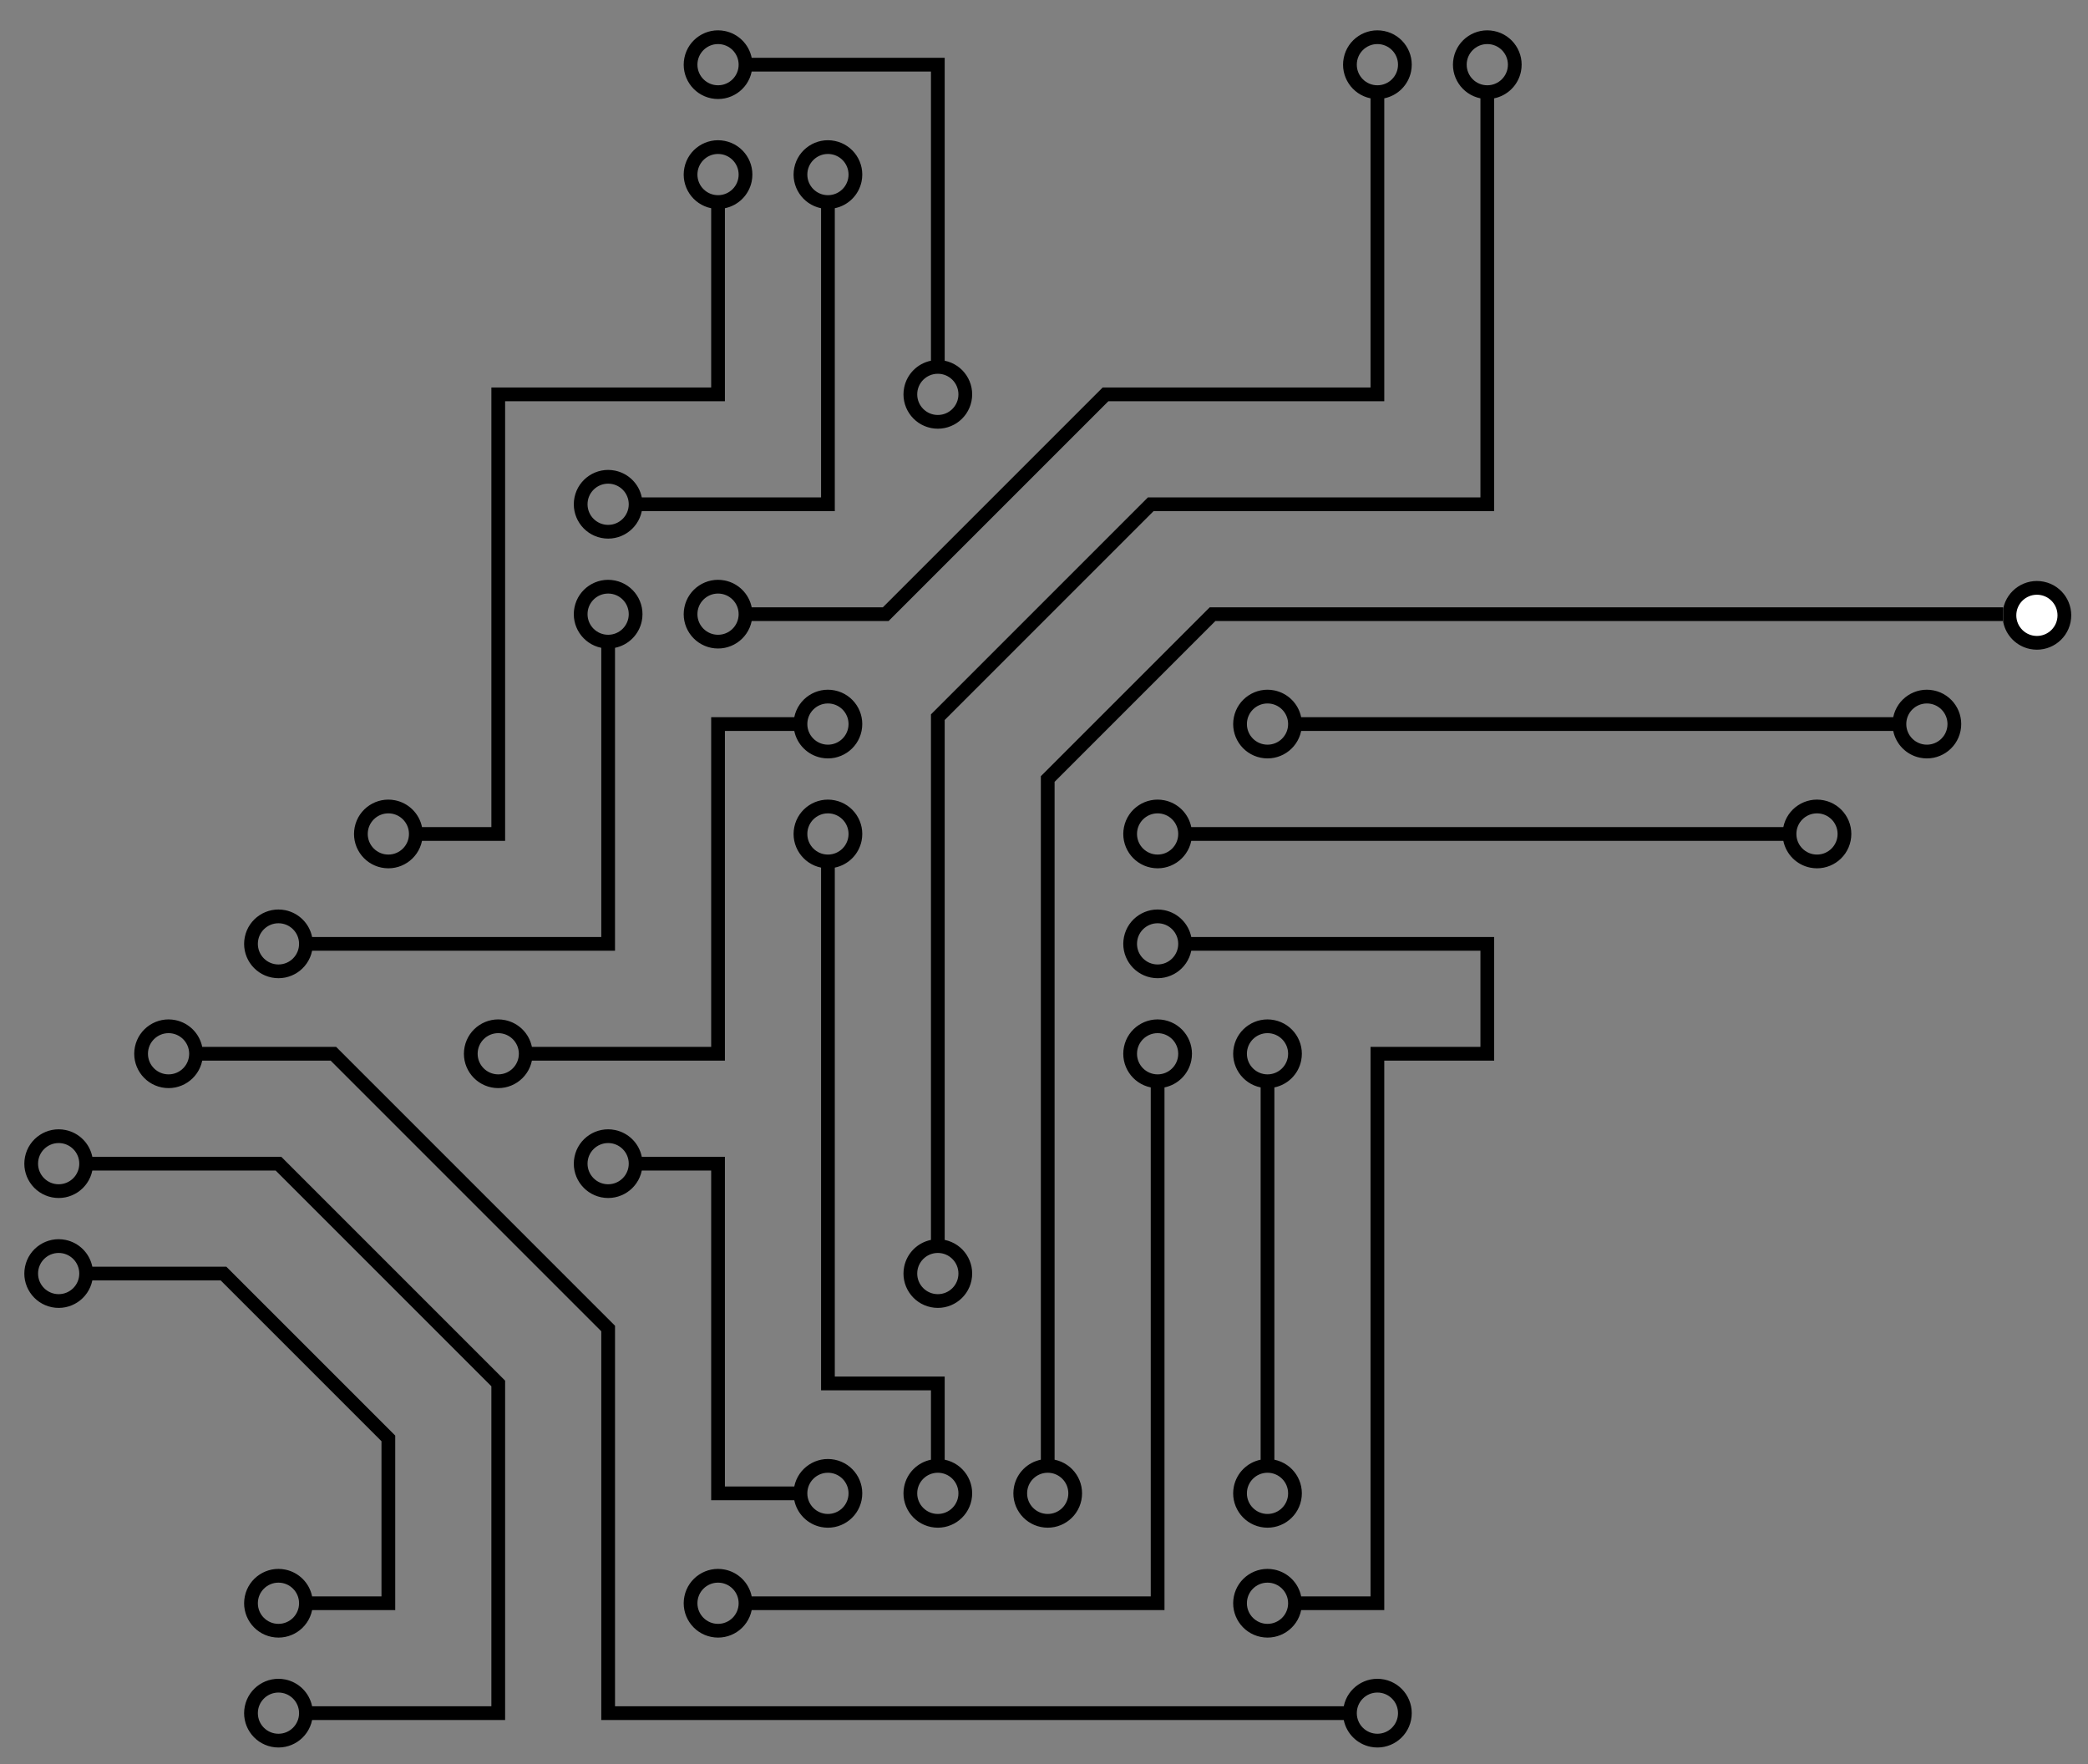 <?xml version="1.0" encoding="utf-8"?>
<!-- Generator: Adobe Illustrator 23.0.4, SVG Export Plug-In . SVG Version: 6.00 Build 0)  -->
<svg version="1.1" id="Layer_1" xmlns="http://www.w3.org/2000/svg" xmlns:xlink="http://www.w3.org/1999/xlink" x="0px" y="0px"
	 viewBox="0 0 304 256.869" style="enable-background:new 0 0 304 256.869;" xml:space="preserve">
<rect x="0" y="0" width="304" height="256.869" fill="#808080" stroke="none"/>
<style type="text/css">
	.st0{fill:#FFFFFF;}
</style>
<path d="M259.642,120.416c0.552-2.706,3.193-4.451,5.899-3.899s4.451,3.193,3.899,5.899c-0.552,2.706-3.193,4.451-5.899,3.899
	c-1.964-0.401-3.498-1.935-3.899-3.899h-86.2c-0.552,2.706-3.193,4.451-5.899,3.899c-2.706-0.552-4.451-3.193-3.899-5.899
	c0.552-2.706,3.193-4.451,5.899-3.899c1.964,0.401,3.498,1.935,3.899,3.899H259.642z M189.442,106.416
	c-0.552,2.706-3.193,4.451-5.899,3.899c-2.706-0.552-4.451-3.193-3.899-5.899c0.552-2.706,3.193-4.451,5.899-3.899
	c1.964,0.401,3.498,1.935,3.899,3.899h86.2c0.552-2.706,3.193-4.451,5.899-3.899s4.451,3.193,3.899,5.899
	c-0.552,2.706-3.193,4.451-5.899,3.899c-1.964-0.401-3.498-1.935-3.899-3.899H189.442z M185.542,212.516
	c2.706,0.552,4.451,3.193,3.899,5.899c-0.552,2.706-3.193,4.451-5.899,3.899c-2.706-0.552-4.451-3.193-3.899-5.899
	c0.401-1.964,1.935-3.498,3.899-3.899v-54.2c-2.706-0.552-4.451-3.193-3.899-5.899c0.552-2.706,3.193-4.451,5.899-3.899
	c2.706,0.552,4.451,3.193,3.899,5.899c-0.401,1.964-1.935,3.498-3.899,3.899V212.516z M121.542,126.316v74.1h16v12.1
	c2.706,0.552,4.451,3.193,3.899,5.899c-0.552,2.706-3.193,4.451-5.899,3.899c-2.706-0.552-4.451-3.193-3.899-5.899
	c0.401-1.964,1.935-3.498,3.899-3.899v-10.1h-16v-76.1c-2.706-0.552-4.451-3.193-3.899-5.899c0.552-2.706,3.193-4.451,5.899-3.899
	c2.706,0.552,4.451,3.193,3.899,5.899C125.04,124.38,123.505,125.915,121.542,126.316L121.542,126.316z M115.642,104.416
	c0.552-2.706,3.193-4.451,5.899-3.899c2.706,0.552,4.451,3.193,3.899,5.899c-0.552,2.706-3.193,4.451-5.899,3.899
	c-1.964-0.401-3.498-1.935-3.899-3.899h-10.1v48h-28.1c-0.552,2.706-3.193,4.451-5.899,3.899c-2.706-0.552-4.451-3.193-3.899-5.899
	s3.193-4.451,5.899-3.899c1.964,0.401,3.498,1.935,3.899,3.899h26.1v-48C103.542,104.416,115.642,104.416,115.642,104.416z
	 M109.442,234.416c-0.552,2.706-3.193,4.451-5.899,3.899c-2.706-0.552-4.451-3.193-3.899-5.899s3.193-4.451,5.899-3.899
	c1.964,0.401,3.498,1.935,3.899,3.899h58.1v-74.1c-2.706-0.552-4.451-3.193-3.899-5.899c0.552-2.706,3.193-4.451,5.899-3.899
	c2.706,0.552,4.451,3.193,3.899,5.899c-0.401,1.964-1.935,3.498-3.899,3.899v76.1H109.442z M93.442,170.416
	c-0.552,2.706-3.193,4.451-5.899,3.899c-2.706-0.552-4.451-3.193-3.899-5.899s3.193-4.451,5.899-3.899
	c1.964,0.401,3.498,1.935,3.899,3.899h12.1v48h10.1c0.552-2.706,3.193-4.451,5.899-3.899c2.706,0.552,4.451,3.193,3.899,5.899
	c-0.552,2.706-3.193,4.451-5.899,3.899c-1.964-0.401-3.498-1.935-3.899-3.899h-12.1v-48H93.442z M189.442,234.416
	c-0.552,2.706-3.193,4.451-5.899,3.899c-2.706-0.552-4.451-3.193-3.899-5.899c0.552-2.706,3.193-4.451,5.899-3.899
	c1.964,0.401,3.498,1.935,3.899,3.899h10.1v-80h16v-14h-42.1c-0.552,2.706-3.193,4.451-5.899,3.899
	c-2.706-0.552-4.451-3.193-3.899-5.899c0.552-2.706,3.193-4.451,5.899-3.899c1.964,0.401,3.498,1.935,3.899,3.899h44.1v18h-16v80
	H189.442z M89.542,94.316v44.1h-44.1c-0.552,2.706-3.193,4.451-5.899,3.899c-2.706-0.552-4.451-3.193-3.899-5.899
	s3.193-4.451,5.899-3.899c1.964,0.401,3.498,1.935,3.899,3.899h42.1v-42.1c-2.706-0.552-4.451-3.193-3.899-5.899
	s3.193-4.451,5.899-3.899s4.451,3.193,3.899,5.899C93.04,92.38,91.505,93.915,89.542,94.316z M105.542,30.316v28.1h-32v64h-12.1
	c-0.552,2.706-3.193,4.451-5.899,3.899c-2.706-0.552-4.451-3.193-3.899-5.899c0.552-2.706,3.193-4.451,5.899-3.899
	c1.964,0.401,3.498,1.935,3.899,3.899h10.1v-64h32v-26.1c-2.706-0.552-4.451-3.193-3.899-5.899s3.193-4.451,5.899-3.899
	c2.706,0.552,4.451,3.193,3.899,5.899C109.04,28.38,107.505,29.915,105.542,30.316z M93.442,74.416
	c-0.552,2.706-3.193,4.451-5.899,3.899s-4.451-3.193-3.899-5.899s3.193-4.451,5.899-3.899c1.964,0.401,3.498,1.935,3.899,3.899h26.1
	v-42.1c-2.706-0.552-4.451-3.193-3.899-5.899s3.193-4.451,5.899-3.899c2.706,0.552,4.451,3.193,3.899,5.899
	c-0.401,1.964-1.935,3.498-3.899,3.899v44.1H93.442z M109.442,10.416c-0.552,2.706-3.193,4.451-5.899,3.899
	s-4.451-3.193-3.899-5.899s3.193-4.451,5.899-3.899c1.964,0.401,3.498,1.935,3.899,3.899h28.1v44.1
	c2.706,0.552,4.451,3.193,3.899,5.899c-0.552,2.706-3.193,4.451-5.899,3.899s-4.451-3.193-3.899-5.899
	c0.401-1.964,1.935-3.498,3.899-3.899v-42.1H109.442z M109.442,90.416c-0.552,2.706-3.193,4.451-5.899,3.899
	s-4.451-3.193-3.899-5.899s3.193-4.451,5.899-3.899c1.964,0.401,3.498,1.935,3.899,3.899h19.1l32-32h39v-42.1
	c-2.706-0.552-4.451-3.193-3.899-5.899c0.552-2.706,3.193-4.451,5.899-3.899c2.706,0.552,4.451,3.193,3.899,5.899
	c-0.401,1.964-1.935,3.498-3.899,3.899v44.1h-40.17l-32,32C129.372,90.416,109.442,90.416,109.442,90.416z M137.542,180.516
	c2.706,0.552,4.451,3.193,3.899,5.899c-0.552,2.706-3.193,4.451-5.899,3.899c-2.706-0.552-4.451-3.193-3.899-5.899
	c0.401-1.964,1.935-3.498,3.899-3.899v-76.51l31.59-31.59h48.41v-58.1c-2.706-0.552-4.451-3.193-3.899-5.899
	c0.552-2.706,3.193-4.451,5.899-3.899c2.706,0.552,4.451,3.193,3.899,5.899c-0.401,1.964-1.935,3.498-3.899,3.899v60.1h-49.59
	l-30.41,30.41V180.516z M291.642,90.416h-114.69l-23.41,23.41v98.69c2.706,0.552,4.451,3.193,3.899,5.899
	c-0.552,2.706-3.193,4.451-5.899,3.899c-2.706-0.552-4.451-3.193-3.899-5.899c0.401-1.964,1.935-3.498,3.899-3.899v-99.51
	l24.59-24.59h115.51 M-8.458,115.826v-2.82 M45.442,234.416c-0.552,2.706-3.193,4.451-5.899,3.899
	c-2.706-0.552-4.451-3.193-3.899-5.899s3.193-4.451,5.899-3.899c1.964,0.401,3.498,1.935,3.899,3.899h10.1v-22.59l-23.41-23.41
	h-18.69c-0.552,2.706-3.193,4.451-5.899,3.899c-2.706-0.552-4.451-3.193-3.899-5.899c0.552-2.706,3.193-4.451,5.899-3.899
	c1.964,0.401,3.498,1.935,3.899,3.899h19.51l24.59,24.59v25.41C57.542,234.416,45.442,234.416,45.442,234.416z M195.642,248.416
	c0.552-2.706,3.193-4.451,5.899-3.899c2.706,0.552,4.451,3.193,3.899,5.899c-0.552,2.706-3.193,4.451-5.899,3.899
	c-1.964-0.401-3.498-1.935-3.899-3.899h-108.1v-56.6l-39.4-39.4h-18.7c-0.552,2.706-3.193,4.451-5.899,3.899
	c-2.706-0.552-4.451-3.193-3.899-5.899c0.552-2.706,3.193-4.451,5.899-3.899c1.964,0.401,3.498,1.935,3.899,3.899h19.5l40.6,40.6
	v55.4H195.642L195.642,248.416z M45.442,250.416c-0.552,2.706-3.193,4.451-5.899,3.899c-2.706-0.552-4.451-3.193-3.899-5.899
	s3.193-4.451,5.899-3.899c1.964,0.401,3.498,1.935,3.899,3.899h26.1v-46.59l-31.41-31.41h-26.69
	c-0.552,2.706-3.193,4.451-5.899,3.899c-2.706-0.552-4.451-3.193-3.899-5.899c0.552-2.706,3.193-4.451,5.899-3.899
	c1.964,0.401,3.498,1.935,3.899,3.899h27.51l32.59,32.59v49.41C73.542,250.416,45.442,250.416,45.442,250.416z M88.542,92.416
	c1.657,0,3-1.343,3-3s-1.343-3-3-3s-3,1.343-3,3S86.885,92.416,88.542,92.416z M88.542,76.416c1.657,0,3-1.343,3-3s-1.343-3-3-3
	s-3,1.343-3,3S86.885,76.416,88.542,76.416z M104.542,92.416c1.657,0,3-1.343,3-3s-1.343-3-3-3s-3,1.343-3,3
	S102.885,92.416,104.542,92.416z M120.542,108.416c1.657,0,3-1.343,3-3s-1.343-3-3-3c-1.657,0-3,1.343-3,3
	S118.885,108.416,120.542,108.416z M120.542,124.416c1.657,0,3-1.343,3-3c0-1.657-1.343-3-3-3c-1.657,0-3,1.343-3,3
	C117.542,123.073,118.885,124.416,120.542,124.416z M72.542,156.416c1.657,0,3-1.343,3-3s-1.343-3-3-3s-3,1.343-3,3
	S70.885,156.416,72.542,156.416z M88.542,172.416c1.657,0,3-1.343,3-3s-1.343-3-3-3s-3,1.343-3,3S86.885,172.416,88.542,172.416z
	 M120.542,220.416c1.657,0,3-1.343,3-3s-1.343-3-3-3c-1.657,0-3,1.343-3,3S118.885,220.416,120.542,220.416z M104.542,236.416
	c1.657,0,3-1.343,3-3s-1.343-3-3-3s-3,1.343-3,3S102.885,236.416,104.542,236.416z M136.542,220.416c1.657,0,3-1.343,3-3
	s-1.343-3-3-3s-3,1.343-3,3S134.885,220.416,136.542,220.416z M136.542,188.416c1.657,0,3-1.343,3-3s-1.343-3-3-3s-3,1.343-3,3
	S134.885,188.416,136.542,188.416z M152.542,220.416c1.657,0,3-1.343,3-3s-1.343-3-3-3s-3,1.343-3,3
	S150.885,220.416,152.542,220.416z M184.542,236.416c1.657,0,3-1.343,3-3s-1.343-3-3-3s-3,1.343-3,3
	S182.885,236.416,184.542,236.416z M184.542,220.416c1.657,0,3-1.343,3-3s-1.343-3-3-3s-3,1.343-3,3
	S182.885,220.416,184.542,220.416z M168.542,156.416c1.657,0,3-1.343,3-3s-1.343-3-3-3s-3,1.343-3,3
	S166.885,156.416,168.542,156.416z M184.542,156.416c1.657,0,3-1.343,3-3s-1.343-3-3-3s-3,1.343-3,3
	S182.885,156.416,184.542,156.416z M200.542,252.416c1.657,0,3-1.343,3-3s-1.343-3-3-3s-3,1.343-3,3
	S198.885,252.416,200.542,252.416z M264.542,124.416c1.657,0,3-1.343,3-3c0-1.657-1.343-3-3-3s-3,1.343-3,3
	C261.542,123.073,262.885,124.416,264.542,124.416z M168.542,124.416c1.657,0,3-1.343,3-3c0-1.657-1.343-3-3-3s-3,1.343-3,3
	C165.542,123.073,166.885,124.416,168.542,124.416z M168.542,140.416c1.657,0,3-1.343,3-3s-1.343-3-3-3s-3,1.343-3,3
	S166.885,140.416,168.542,140.416z M184.542,108.416c1.657,0,3-1.343,3-3s-1.343-3-3-3s-3,1.343-3,3
	S182.885,108.416,184.542,108.416z M280.542,108.416c1.657,0,3-1.343,3-3s-1.343-3-3-3s-3,1.343-3,3
	S278.885,108.416,280.542,108.416z M216.542,12.416c1.657,0,3-1.343,3-3s-1.343-3-3-3l0,0c-1.657,0-3,1.343-3,3
	S214.885,12.416,216.542,12.416z M200.542,12.416c1.657,0,3-1.343,3-3s-1.343-3-3-3s-3,1.343-3,3S198.885,12.416,200.542,12.416z
	 M40.542,252.416c1.657,0,3-1.343,3-3s-1.343-3-3-3s-3,1.343-3,3S38.885,252.416,40.542,252.416z M40.542,236.416
	c1.657,0,3-1.343,3-3s-1.343-3-3-3s-3,1.343-3,3S38.885,236.416,40.542,236.416z M104.542,28.416c1.657,0,3-1.343,3-3
	c0-1.657-1.343-3-3-3s-3,1.343-3,3C101.542,27.073,102.885,28.416,104.542,28.416z M120.542,28.416c1.657,0,3-1.343,3-3
	c0-1.657-1.343-3-3-3c-1.657,0-3,1.343-3,3C117.542,27.073,118.885,28.416,120.542,28.416z M104.542,12.416c1.657,0,3-1.343,3-3
	s-1.343-3-3-3s-3,1.343-3,3S102.885,12.416,104.542,12.416z M136.542,60.416c1.657,0,3-1.343,3-3s-1.343-3-3-3s-3,1.343-3,3
	S134.885,60.416,136.542,60.416z M8.542,172.416c1.657,0,3-1.343,3-3s-1.343-3-3-3s-3,1.343-3,3S6.885,172.416,8.542,172.416z
	 M8.542,188.416c1.657,0,3-1.343,3-3s-1.343-3-3-3s-3,1.343-3,3S6.885,188.416,8.542,188.416z M24.542,156.416c1.657,0,3-1.343,3-3
	s-1.343-3-3-3c-1.657,0-3,1.343-3,3S22.885,156.416,24.542,156.416z M40.542,140.416c1.657,0,3-1.343,3-3s-1.343-3-3-3s-3,1.343-3,3
	S38.885,140.416,40.542,140.416z M56.542,124.416c1.657,0,3-1.343,3-3c0-1.657-1.343-3-3-3s-3,1.343-3,3
	C53.542,123.073,54.885,124.416,56.542,124.416z"/>
<path d="M291.661,88.587c0.552-2.706,3.193-4.451,5.899-3.899s4.451,3.193,3.899,5.899c-0.552,2.706-3.193,4.451-5.899,3.899
	c-1.964-0.401-3.498-1.935-3.899-3.899"/>
<circle class="st0" cx="296.561" cy="89.587" r="3"/>
</svg>
